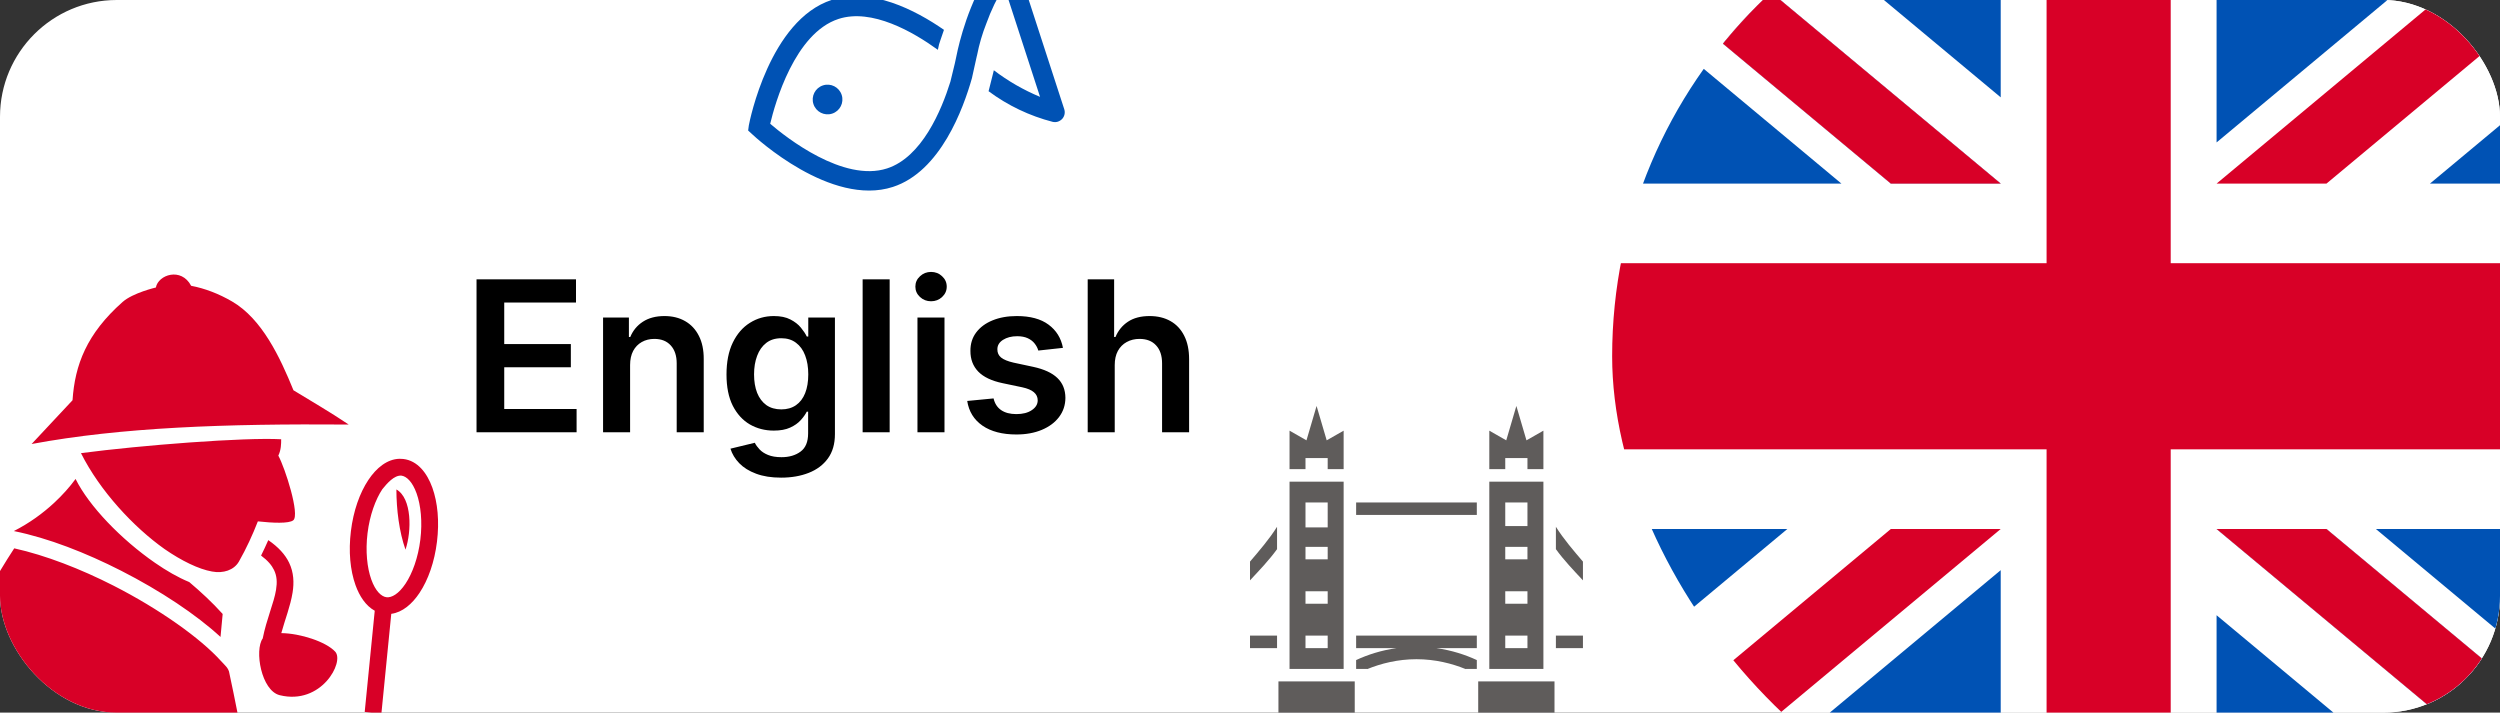 <svg width="428" height="122" viewBox="0 0 428 122" fill="none" xmlns="http://www.w3.org/2000/svg">
<rect x="0" y="0" width="428" height="122" fill="#333333" stroke="none"/>
<g clip-path="url(#clip0_290_149)">
<rect width="428" height="122" rx="20" fill="white"/>
<g clip-path="url(#clip1_290_149)">
<path d="M276 -24H446V146.002H276V-24Z" fill="white"/>
<path d="M371.625 -24.006H350.375V45.056H276V76.931H350.375V145.993H371.625V76.931H446V45.056H371.625V-24.006Z" fill="#D80027"/>
<path d="M406.749 90.564L446 123.273V90.564H406.749ZM379.478 90.564L446 145.998V130.323L398.29 90.564H379.478ZM428.281 145.998L379.478 105.326V145.998H428.281Z" fill="#0052B4"/>
<path d="M379.478 90.564L446 145.998V130.323L398.29 90.564H379.478Z" fill="white"/>
<path d="M379.478 90.564L446 145.998V130.323L398.29 90.564H379.478Z" fill="#D80027"/>
<path d="M305.996 90.562L276 115.559V90.562H305.996ZM342.522 97.612V145.997H284.464L342.522 97.612Z" fill="#0052B4"/>
<path d="M323.711 90.564L276 130.323V145.998L342.522 90.564H323.711Z" fill="#D80027"/>
<path d="M315.251 31.429L276 -1.281V31.429H315.251ZM342.522 31.429L276 -24.006V-8.331L323.711 31.429H342.522ZM293.719 -24.006L342.522 16.666V-24.006H293.719Z" fill="#0052B4"/>
<path d="M342.522 31.429L276 -24.006V-8.331L323.711 31.429H342.522Z" fill="white"/>
<path d="M342.522 31.429L276 -24.006V-8.331L323.711 31.429H342.522Z" fill="#D80027"/>
<path d="M416.004 31.434L446 6.437V31.434H416.004ZM379.478 24.385V-24.001H437.536L379.478 24.385Z" fill="#0052B4"/>
<path d="M398.29 31.433L446 -8.326V-24.002L379.478 31.433H398.29Z" fill="#D80027"/>
</g>
<path d="M81.582 74V47.818H98.611V51.794H86.325V58.902H97.729V62.878H86.325V70.024H98.713V74H81.582ZM107.873 62.494V74H103.245V54.364H107.668V57.7H107.898C108.35 56.601 109.07 55.727 110.059 55.08C111.056 54.432 112.288 54.108 113.754 54.108C115.109 54.108 116.289 54.398 117.295 54.977C118.309 55.557 119.093 56.396 119.647 57.496C120.21 58.595 120.487 59.929 120.478 61.497V74H115.85V62.213C115.85 60.901 115.509 59.874 114.827 59.132C114.154 58.391 113.221 58.02 112.028 58.02C111.218 58.02 110.498 58.199 109.867 58.557C109.245 58.906 108.755 59.413 108.397 60.078C108.048 60.743 107.873 61.548 107.873 62.494ZM133.722 81.773C132.06 81.773 130.633 81.547 129.44 81.095C128.246 80.652 127.288 80.055 126.563 79.305C125.839 78.555 125.336 77.724 125.055 76.812L129.222 75.803C129.41 76.186 129.683 76.565 130.04 76.94C130.398 77.324 130.88 77.639 131.485 77.886C132.099 78.142 132.87 78.27 133.799 78.27C135.112 78.27 136.198 77.95 137.059 77.311C137.92 76.68 138.35 75.641 138.35 74.192V70.472H138.12C137.881 70.949 137.532 71.439 137.072 71.942C136.62 72.445 136.019 72.867 135.269 73.207C134.528 73.548 133.594 73.719 132.469 73.719C130.961 73.719 129.593 73.365 128.366 72.658C127.147 71.942 126.175 70.876 125.451 69.462C124.735 68.038 124.377 66.257 124.377 64.118C124.377 61.962 124.735 60.142 125.451 58.659C126.175 57.168 127.151 56.038 128.379 55.271C129.606 54.496 130.974 54.108 132.482 54.108C133.633 54.108 134.579 54.304 135.32 54.696C136.07 55.08 136.667 55.544 137.11 56.09C137.553 56.626 137.89 57.133 138.12 57.611H138.376V54.364H142.94V74.32C142.94 75.999 142.539 77.388 141.738 78.487C140.937 79.587 139.842 80.409 138.452 80.954C137.063 81.5 135.487 81.773 133.722 81.773ZM133.761 70.088C134.741 70.088 135.576 69.849 136.266 69.372C136.957 68.895 137.481 68.209 137.839 67.314C138.197 66.419 138.376 65.345 138.376 64.092C138.376 62.856 138.197 61.774 137.839 60.845C137.489 59.916 136.969 59.196 136.279 58.685C135.597 58.165 134.758 57.905 133.761 57.905C132.729 57.905 131.869 58.173 131.178 58.71C130.488 59.247 129.968 59.984 129.619 60.922C129.269 61.851 129.094 62.908 129.094 64.092C129.094 65.294 129.269 66.347 129.619 67.25C129.977 68.145 130.501 68.844 131.191 69.347C131.89 69.841 132.746 70.088 133.761 70.088ZM152.31 47.818V74H147.683V47.818H152.31ZM157.069 74V54.364H161.697V74H157.069ZM159.396 51.577C158.663 51.577 158.032 51.334 157.504 50.848C156.975 50.354 156.711 49.761 156.711 49.071C156.711 48.372 156.975 47.78 157.504 47.294C158.032 46.8 158.663 46.553 159.396 46.553C160.137 46.553 160.768 46.8 161.288 47.294C161.816 47.78 162.081 48.372 162.081 49.071C162.081 49.761 161.816 50.354 161.288 50.848C160.768 51.334 160.137 51.577 159.396 51.577ZM181.976 59.554L177.757 60.014C177.638 59.588 177.429 59.188 177.131 58.812C176.841 58.438 176.449 58.135 175.955 57.905C175.46 57.675 174.855 57.56 174.139 57.56C173.176 57.56 172.366 57.769 171.71 58.186C171.062 58.604 170.743 59.145 170.751 59.81C170.743 60.381 170.952 60.845 171.378 61.203C171.813 61.561 172.528 61.855 173.526 62.085L176.875 62.801C178.733 63.202 180.114 63.837 181.017 64.706C181.929 65.575 182.389 66.713 182.398 68.119C182.389 69.355 182.027 70.446 181.311 71.392C180.604 72.329 179.619 73.062 178.358 73.591C177.097 74.119 175.648 74.383 174.011 74.383C171.608 74.383 169.673 73.881 168.207 72.875C166.741 71.861 165.868 70.45 165.587 68.644L170.099 68.209C170.304 69.095 170.739 69.764 171.403 70.216C172.068 70.668 172.933 70.894 173.999 70.894C175.098 70.894 175.98 70.668 176.645 70.216C177.318 69.764 177.655 69.206 177.655 68.541C177.655 67.979 177.438 67.514 177.003 67.148C176.577 66.781 175.912 66.5 175.009 66.304L171.659 65.601C169.776 65.209 168.382 64.548 167.479 63.619C166.575 62.682 166.128 61.497 166.136 60.065C166.128 58.855 166.456 57.807 167.121 56.92C167.794 56.026 168.727 55.335 169.92 54.849C171.122 54.355 172.507 54.108 174.075 54.108C176.376 54.108 178.188 54.598 179.509 55.578C180.838 56.558 181.661 57.883 181.976 59.554ZM190.842 62.494V74H186.214V47.818H190.739V57.7H190.969C191.43 56.592 192.141 55.719 193.104 55.08C194.076 54.432 195.312 54.108 196.812 54.108C198.175 54.108 199.364 54.394 200.379 54.965C201.393 55.535 202.177 56.371 202.731 57.47C203.293 58.57 203.575 59.912 203.575 61.497V74H198.947V62.213C198.947 60.892 198.606 59.865 197.924 59.132C197.251 58.391 196.305 58.02 195.086 58.02C194.268 58.02 193.535 58.199 192.887 58.557C192.248 58.906 191.745 59.413 191.379 60.078C191.021 60.743 190.842 61.548 190.842 62.494Z" fill="black"/>
<path d="M26.685 49.219C26.685 49.219 22.753 50.135 20.986 51.699C14.836 57.142 12.816 62.482 12.419 68.519L5.411 76.015C20.748 73.16 38.512 72.521 59.697 72.681C56.349 70.427 53.103 68.577 50.241 66.814C47.934 61.156 44.87 54.605 39.732 51.612C37.477 50.298 35.087 49.377 32.725 48.929C31.014 45.692 27.082 47.045 26.685 49.219L26.685 49.219ZM13.864 77.578C17.104 84.052 22.891 90.262 28.171 93.997C31.081 96.01 34.027 97.449 36.305 97.846C38.209 98.203 40.045 97.62 40.9 96.145L40.9 96.144V96.144C42.192 93.865 43.245 91.565 44.145 89.258C46.66 89.535 49.47 89.663 50.208 89.071C51.374 88.135 48.814 80.131 47.649 78.002C48.136 77.01 48.136 75.963 48.136 75.2C41.851 74.85 24.126 76.224 13.864 77.578ZM68.398 78.545C66.273 78.594 64.43 80.117 63.07 82.159C61.57 84.412 60.498 87.473 60.074 90.934C59.65 94.395 59.951 97.624 60.863 100.173C61.547 102.084 62.637 103.73 64.155 104.558L62.438 121.881L65.294 122.163L66.986 105.088C68.901 104.834 70.563 103.395 71.815 101.515C73.315 99.261 74.387 96.201 74.811 92.74C75.235 89.278 74.934 86.049 74.022 83.5C73.11 80.951 71.474 78.874 69.067 78.579C68.845 78.552 68.622 78.54 68.398 78.545ZM68.718 81.427C69.593 81.534 70.606 82.469 71.321 84.467C72.035 86.465 72.34 89.316 71.963 92.39C71.587 95.465 70.603 98.158 69.427 99.924C68.251 101.69 67.043 102.354 66.167 102.246C65.291 102.139 64.279 101.204 63.565 99.206C62.85 97.208 62.545 94.357 62.922 91.283C63.298 88.208 64.282 85.515 65.458 83.749C66.257 82.766 67.481 81.331 68.718 81.427ZM12.938 81.998C11.943 83.36 10.711 84.751 9.254 86.101C7.324 87.891 5.004 89.58 2.369 90.917C8.283 92.116 14.724 94.644 20.733 97.706C27.479 101.144 33.608 105.226 37.752 109.046L38.121 105.111C36.305 103.097 34.371 101.313 32.403 99.651C30.466 98.854 28.489 97.707 26.538 96.357C20.741 92.346 15.241 86.647 12.938 81.998ZM67.862 83.795C67.868 87.223 68.343 91.053 69.419 94.097C70.492 90.95 70.538 85.291 67.862 83.795ZM45.93 92.471C45.541 93.362 45.13 94.243 44.696 95.113C45.864 95.977 46.535 96.801 46.912 97.584C47.41 98.615 47.469 99.668 47.259 100.978C46.902 103.21 45.631 105.995 44.977 109.303C43.534 111.323 44.727 118.236 47.888 119.016C55.009 120.775 58.999 113.326 57.39 111.57C55.825 109.863 51.397 108.424 48.158 108.39C48.803 106.042 49.718 103.77 50.092 101.432C50.358 99.772 50.304 98.012 49.497 96.338C48.819 94.931 47.652 93.651 45.93 92.471V92.471ZM2.436 93.875C1.678 95.038 0.852 96.343 0 97.766V122.08H40.669C40.204 119.83 39.775 117.506 39.273 115.286C39.169 114.381 38.433 113.836 37.829 113.163C34.329 109.265 27.256 104.25 19.43 100.262C13.825 97.406 7.804 95.062 2.436 93.875Z" fill="#D80027"/>
<path d="M142.465 19.452C143.8 19.019 144.531 17.585 144.097 16.25C143.663 14.915 142.229 14.184 140.894 14.618C139.559 15.052 138.828 16.486 139.262 17.821C139.696 19.156 141.13 19.886 142.465 19.452Z" fill="#0052B4"/>
<path d="M172.818 -7.709C172.527 -7.771 172.225 -7.755 171.942 -7.664C171.659 -7.572 171.405 -7.407 171.206 -7.186C166.823 -2.198 164.725 5.272 163.988 8.433L163.471 10.846L162.708 13.98C161.175 18.914 157.819 26.899 151.873 28.832C144.379 31.266 134.552 23.502 131.858 21.189C132.677 17.733 136.048 5.681 143.558 3.241C149.263 1.387 156.342 5.465 160.563 8.53L160.763 7.61C160.763 7.61 161.076 6.6 161.607 5.109C156.709 1.712 149.129 -2.204 142.393 -0.015C131.773 3.435 128.336 20.712 128.202 21.45L128.082 22.344L128.769 22.976C129.311 23.495 142.247 35.451 152.867 32.001C161.021 29.351 164.929 18.567 166.405 13.349C166.372 13.466 167.226 9.626 167.226 9.626L167.281 9.412C167.643 7.561 168.175 5.748 168.871 3.996C169.665 1.787 170.683 -0.335 171.909 -2.336L178.056 16.583C175.234 15.41 172.575 13.879 170.144 12.027L170.023 12.53L169.244 15.616C172.532 18.059 176.264 19.842 180.231 20.864C180.523 20.93 180.826 20.918 181.11 20.828C181.39 20.732 181.643 20.57 181.848 20.357C182.048 20.135 182.186 19.864 182.247 19.572C182.309 19.28 182.292 18.977 182.198 18.693L173.999 -6.543C173.918 -6.822 173.768 -7.076 173.561 -7.281C173.354 -7.485 173.098 -7.633 172.818 -7.709Z" fill="#0052B4"/>
<path d="M225.4 69.5L223.669 75.387L220.769 73.73V80.319H223.5V78.419H227.3V80.319H230.031V73.73L227.131 75.387L225.4 69.5ZM259.6 69.5L257.869 75.387L254.969 73.73V80.319H257.7V78.419H261.5V80.319H264.231V73.73L261.331 75.387L259.6 69.5ZM220.769 82.457V114.519H230.031V82.457H220.769ZM254.969 82.457V114.519H264.231V82.457H254.969ZM223.5 86.019H227.3V90.294H223.5V86.019ZM232.169 86.019V88.157H252.831V86.019H232.169ZM257.7 86.019H261.5V90.057H257.7V86.019ZM218.631 90.185C217.321 92.277 215.595 94.279 214 96.146V99.356C215.552 97.694 217.272 95.904 218.631 94.016V90.185ZM266.369 90.185V94.016C267.728 95.904 269.448 97.694 271 99.356V96.146C269.405 94.279 267.679 92.277 266.369 90.185ZM223.5 93.619H227.3V95.757H223.5V93.619ZM257.7 93.619H261.5V95.757H257.7V93.619ZM223.5 101.219H227.3V103.357H223.5V101.219ZM257.7 101.219H261.5V103.357H257.7V101.219ZM214 108.819V110.957H218.631V108.819H214ZM223.5 108.819H227.3V110.957H223.5V108.819ZM232.169 108.819V110.957H239.112C236.463 111.327 234.124 112.098 232.169 113.003V114.519H234.069V114.551C236.42 113.591 239.293 112.857 242.5 112.857C245.707 112.857 248.58 113.591 250.931 114.551V114.519H252.831V113.003C250.876 112.098 248.537 111.327 245.888 110.957H252.831V108.819H232.169ZM257.7 108.819H261.5V110.957H257.7V108.819ZM266.369 108.819V110.957H271V108.819H266.369ZM218.869 116.657V122.119H231.931V116.657H218.869ZM253.069 116.657V122.119H266.131V116.657H253.069Z" fill="#5F5C5B"/>
</g>
<defs>
<clipPath id="clip0_290_149">
<rect width="428" height="122" rx="20" fill="white"/>
</clipPath>
<clipPath id="clip1_290_149">
<rect x="276" y="-24" width="170" height="170" rx="85" fill="white"/>
</clipPath>
</defs>
</svg>
